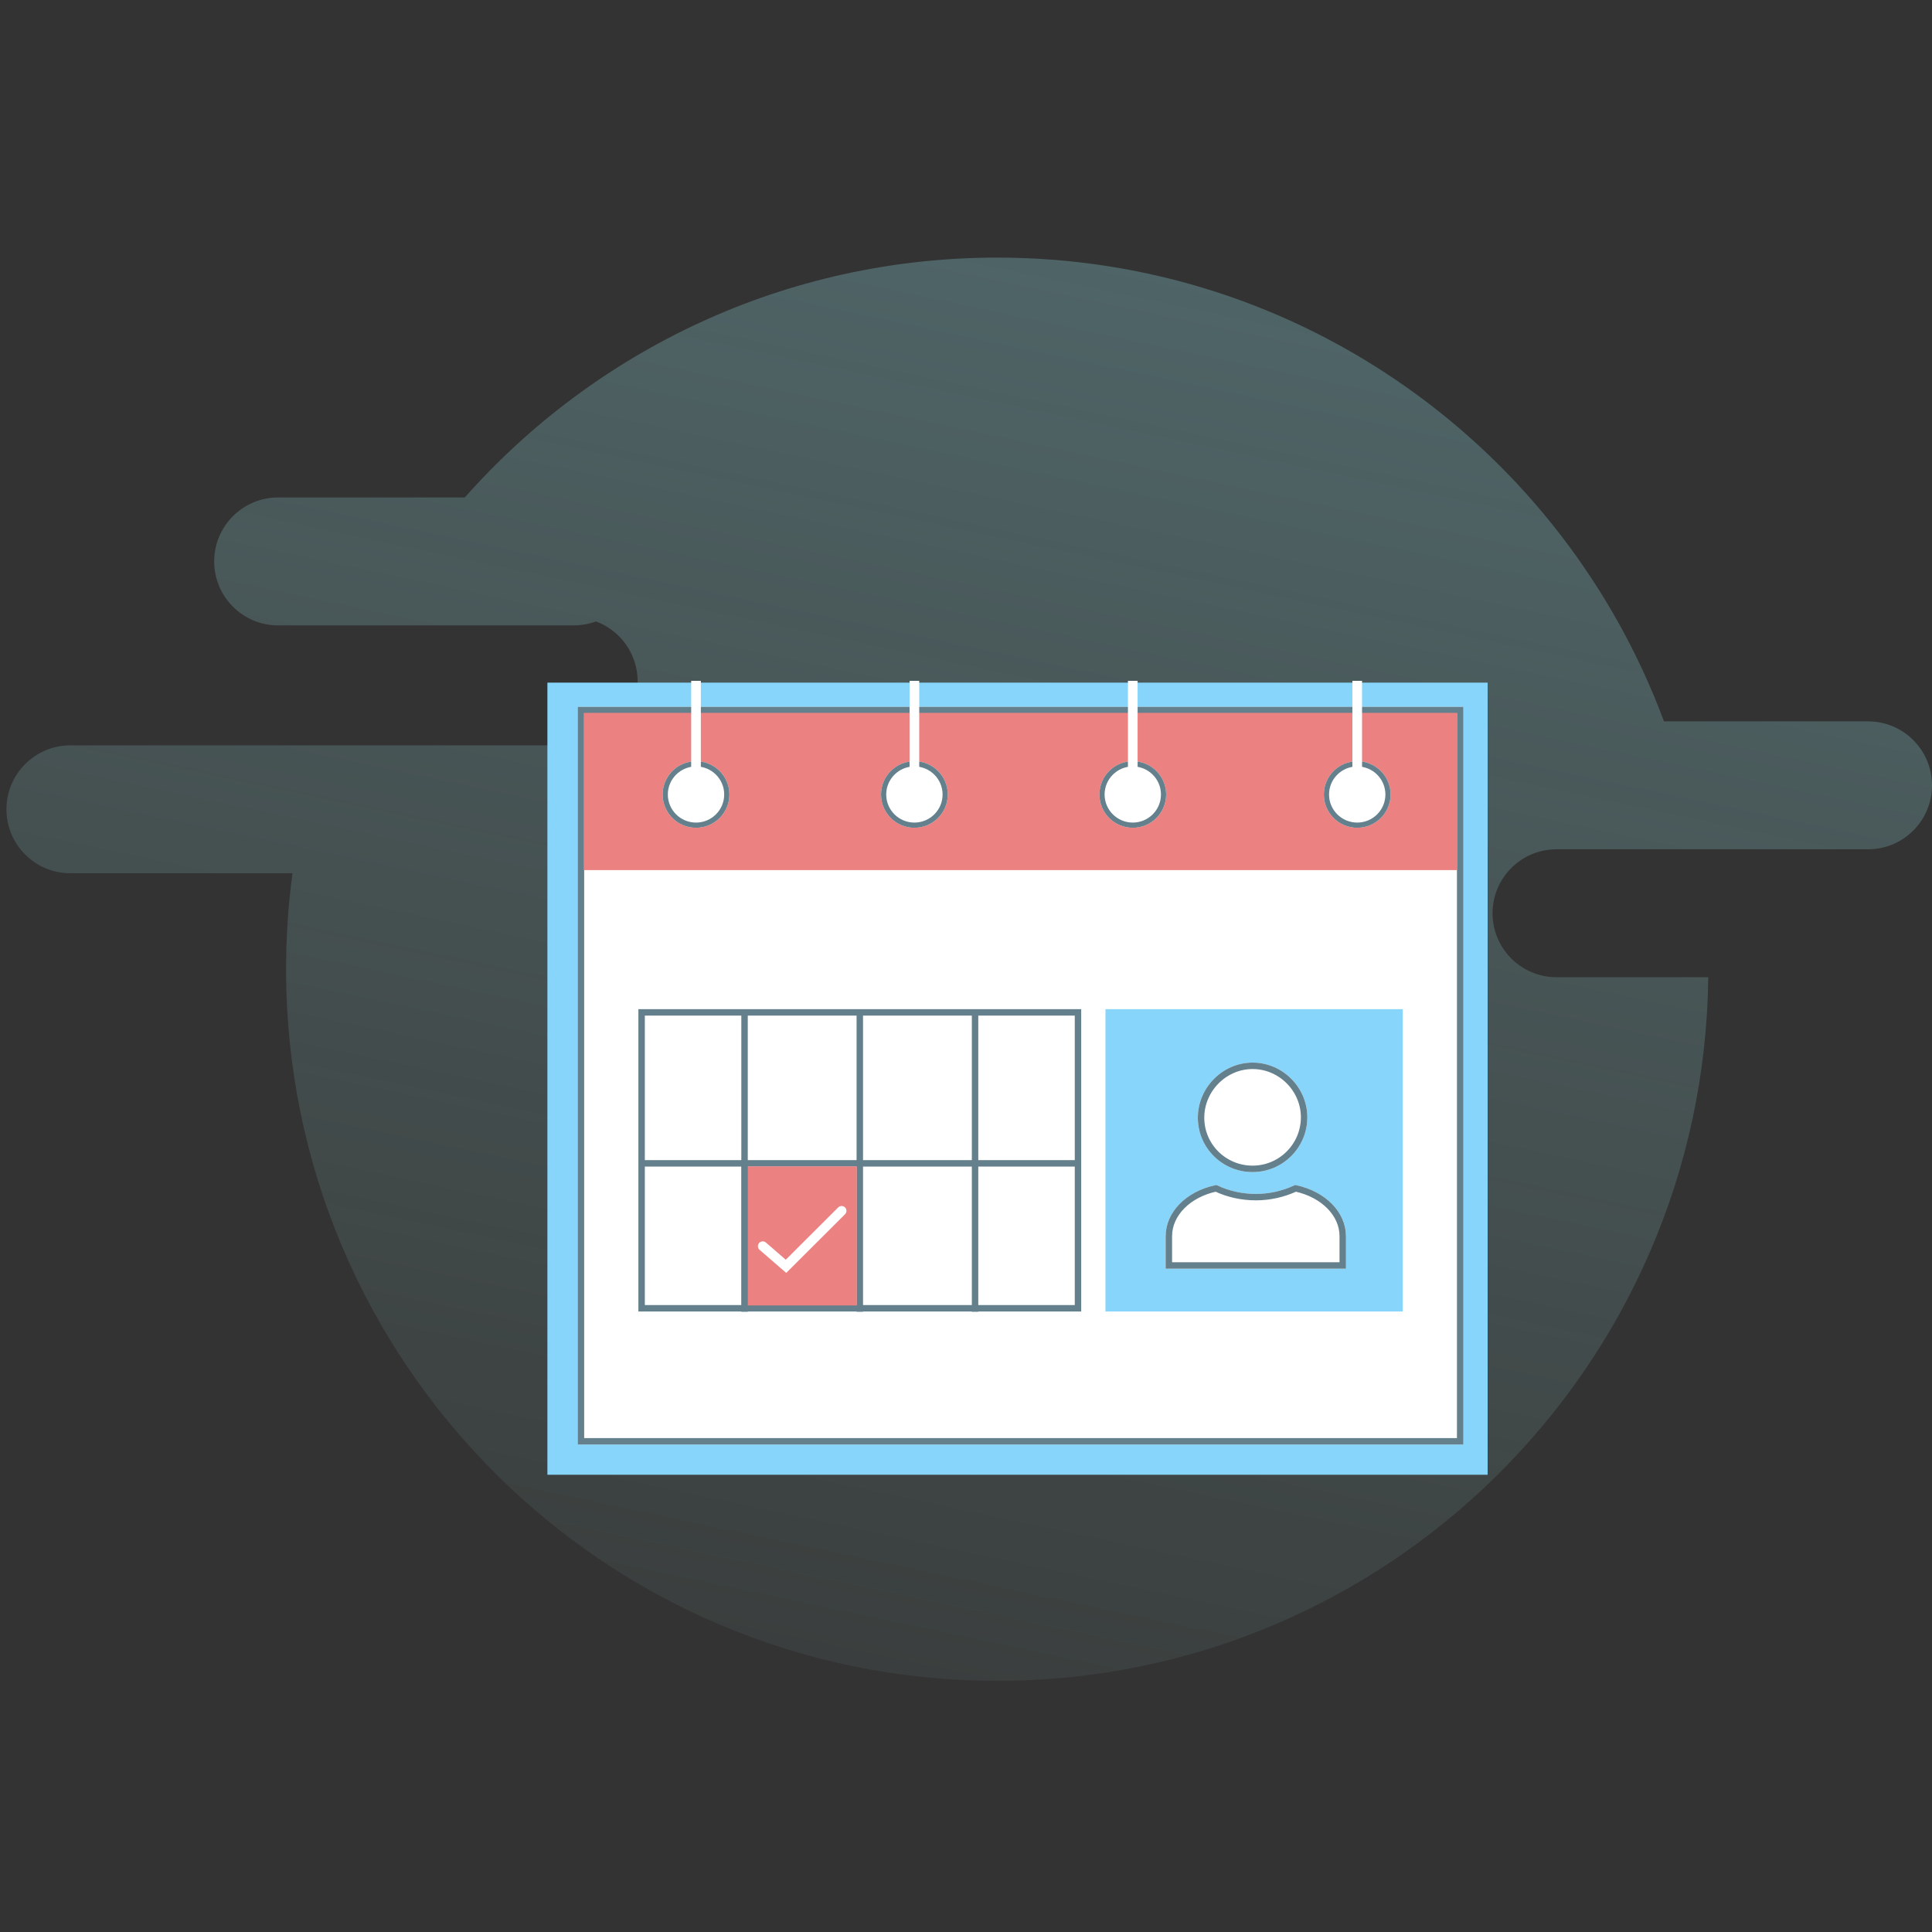 <?xml version="1.0" encoding="UTF-8"?>
<svg width="300px" height="300px" viewBox="0 0 300 300" version="1.1" xmlns="http://www.w3.org/2000/svg" xmlns:xlink="http://www.w3.org/1999/xlink">
    <rect x="0" y="0" width="300" height="300" fill="#333333" stroke="none"/>
    <!-- Generator: Sketch 48.2 (47327) - http://www.bohemiancoding.com/sketch -->
    <title>my leaves</title>
    <desc>Created with Sketch.</desc>
    <defs>
        <linearGradient x1="169.961%" y1="-324.054%" x2="38.532%" y2="125.543%" id="linearGradient-1">
            <stop stop-color="#44C0FF" offset="0%"></stop>
            <stop stop-color="#B9F9F0" stop-opacity="0" offset="100%"></stop>
        </linearGradient>
        <rect id="path-2" x="4.71" y="3.756" width="137.523" height="114.55"></rect>
        <ellipse id="path-3" cx="23.077" cy="17.37" rx="5.181" ry="5.164"></ellipse>
        <ellipse id="path-4" cx="56.987" cy="17.37" rx="5.181" ry="5.164"></ellipse>
        <ellipse id="path-5" cx="90.897" cy="17.37" rx="5.181" ry="5.164"></ellipse>
        <ellipse id="path-6" cx="125.748" cy="17.37" rx="5.181" ry="5.164"></ellipse>
        <path d="M20.121,19 C18.303,19.862 16.242,20.389 14,20.389 C11.758,20.389 9.636,19.862 7.879,19 C3.333,19.91 0,23.119 0,26.951 L0,32 L28,32 L28,26.951 C28,23.071 24.606,19.91 20.121,19 Z" id="path-7"></path>
        <path d="M13.5,17 C18.216,17 22,13.158 22,8.5 C22,3.842 18.158,0 13.5,0 C8.842,0 5,3.901 5,8.558 C5,13.216 8.784,17 13.5,17 Z" id="path-8"></path>
    </defs>
    <g id="resized-illustrations_version-2" stroke="none" stroke-width="1" fill="none" fill-rule="evenodd">
        <g id="my-leaves">
            <g id="error-msg">
                <rect id="Rectangle-4" x="0" y="0" width="300" height="300"></rect>
                <path d="M265.255,151.742 C264.59,212.197 215.411,261 154.842,261 C93.86,261 44.423,211.527 44.423,150.5 C44.423,145.447 44.762,140.474 45.418,135.601 L10.933,135.601 C5.447,135.601 1,131.154 1,125.669 C1,120.183 5.447,115.736 10.933,115.736 L49.999,115.736 L89.08,115.736 C94.565,115.736 99.012,111.289 99.012,105.803 C99.012,101.536 96.322,97.897 92.544,96.492 C91.465,96.893 90.298,97.112 89.08,97.112 L43.19,97.112 C37.704,97.112 33.257,92.665 33.257,87.18 C33.257,81.694 37.704,77.247 43.19,77.247 L72.171,77.247 C92.4,54.401 121.941,40 154.842,40 C202.299,40 242.763,69.96 258.379,112.011 L290.067,112.011 C295.553,112.011 300,116.458 300,121.944 C300,127.429 295.553,131.876 290.067,131.876 L263.7,131.876 L241.696,131.876 C236.21,131.876 231.763,136.323 231.763,141.809 C231.763,147.295 236.21,151.742 241.696,151.742 L265.255,151.742 Z" id="Combined-Shape" fill="url(#linearGradient-1)"></path>
            </g>
            <g id="Group-35" transform="translate(85, 106)">
                <rect id="Rectangle-60" fill="#87D5FA" x="0" y="0" width="146" height="123"></rect>
                <g id="Rectangle-61">
                    <use fill="#FFFFFF" fill-rule="evenodd" xlink:href="#path-2"></use>
                    <rect stroke="#64808C" stroke-width="1" x="5.21" y="4.256" width="136.523" height="113.55"></rect>
                </g>
                <rect id="Rectangle-61-Copy" fill="#EB8181" x="5.652" y="4.695" width="135.639" height="24.412"></rect>
                <g id="Oval-23">
                    <use fill="#FFFFFF" fill-rule="evenodd" xlink:href="#path-3"></use>
                    <ellipse stroke="#64808C" stroke-width="0.805" cx="23.077" cy="17.37" rx="4.778" ry="4.762"></ellipse>
                </g>
                <g id="Oval-23-Copy">
                    <use fill="#FFFFFF" fill-rule="evenodd" xlink:href="#path-4"></use>
                    <ellipse stroke="#64808C" stroke-width="0.805" cx="56.987" cy="17.37" rx="4.778" ry="4.762"></ellipse>
                </g>
                <g id="Oval-23-Copy-2">
                    <use fill="#FFFFFF" fill-rule="evenodd" xlink:href="#path-5"></use>
                    <ellipse stroke="#64808C" stroke-width="0.805" cx="90.897" cy="17.37" rx="4.778" ry="4.762"></ellipse>
                </g>
                <g id="Oval-23-Copy-3">
                    <use fill="#FFFFFF" fill-rule="evenodd" xlink:href="#path-6"></use>
                    <ellipse stroke="#64808C" stroke-width="0.805" cx="125.748" cy="17.37" rx="4.778" ry="4.762"></ellipse>
                </g>
                <path d="M23.077,0.469 L23.077,13.615" id="Line-38" stroke="#FFFFFF" stroke-width="1.5" stroke-linecap="square"></path>
                <path d="M56.987,0.469 L56.987,13.615" id="Line-38-Copy" stroke="#FFFFFF" stroke-width="1.5" stroke-linecap="square"></path>
                <path d="M125.748,0.469 L125.748,13.615" id="Line-38-Copy-2" stroke="#FFFFFF" stroke-width="1.5" stroke-linecap="square"></path>
                <path d="M90.897,0.469 L90.897,13.615" id="Line-38-Copy-3" stroke="#FFFFFF" stroke-width="1.5" stroke-linecap="square"></path>
                <rect id="Rectangle-62" stroke="#64808C" x="14.629" y="51.202" width="67.761" height="45.947"></rect>
                <path d="M15.071,74.645 L81.948,74.645" id="Line-39" stroke="#64808C" stroke-linecap="square"></path>
                <path d="M66.406,52.111 L66.406,97.189" id="Line-40" stroke="#64808C" stroke-linecap="square"></path>
                <path d="M48.51,52.111 L48.51,97.189" id="Line-40-Copy" stroke="#64808C" stroke-linecap="square"></path>
                <rect id="Rectangle-64" fill="#EB8181" x="30.142" y="75.115" width="17.897" height="21.595"></rect>
                <polyline id="Shape" stroke="#FFFFFF" stroke-width="1.5" stroke-linecap="round" points="33.439 87.508 37.049 90.634 45.684 82.018"></polyline>
                <path d="M30.613,52.111 L30.613,97.189" id="Line-40-Copy-2" stroke="#64808C" stroke-linecap="square"></path>
                <rect id="Rectangle-63" fill="#87D5FA" x="86.658" y="50.702" width="46.155" height="46.947"></rect>
                <g id="Group" transform="translate(96, 59)">
                    <g id="Shape">
                        <use fill="#FFFFFF" fill-rule="evenodd" xlink:href="#path-7"></use>
                        <path stroke="#64808C" stroke-width="1" d="M20.182,19.524 C18.249,20.414 16.166,20.889 14,20.889 C11.815,20.889 9.671,20.404 7.814,19.524 C3.503,20.447 0.5,23.479 0.5,26.951 L0.5,31.5 L27.5,31.5 L27.5,26.951 C27.5,23.47 24.485,20.455 20.182,19.524 Z"></path>
                    </g>
                    <g id="Shape">
                        <use fill="#FFFFFF" fill-rule="evenodd" xlink:href="#path-8"></use>
                        <path stroke="#64808C" stroke-width="1" d="M13.5,16.5 C17.919,16.5 21.5,12.902 21.5,8.5 C21.5,4.119 17.881,0.5 13.5,0.5 C9.131,0.5 5.5,4.165 5.5,8.558 C5.5,12.948 9.069,16.5 13.5,16.5 Z"></path>
                    </g>
                </g>
            </g>
        </g>
    </g>
</svg>